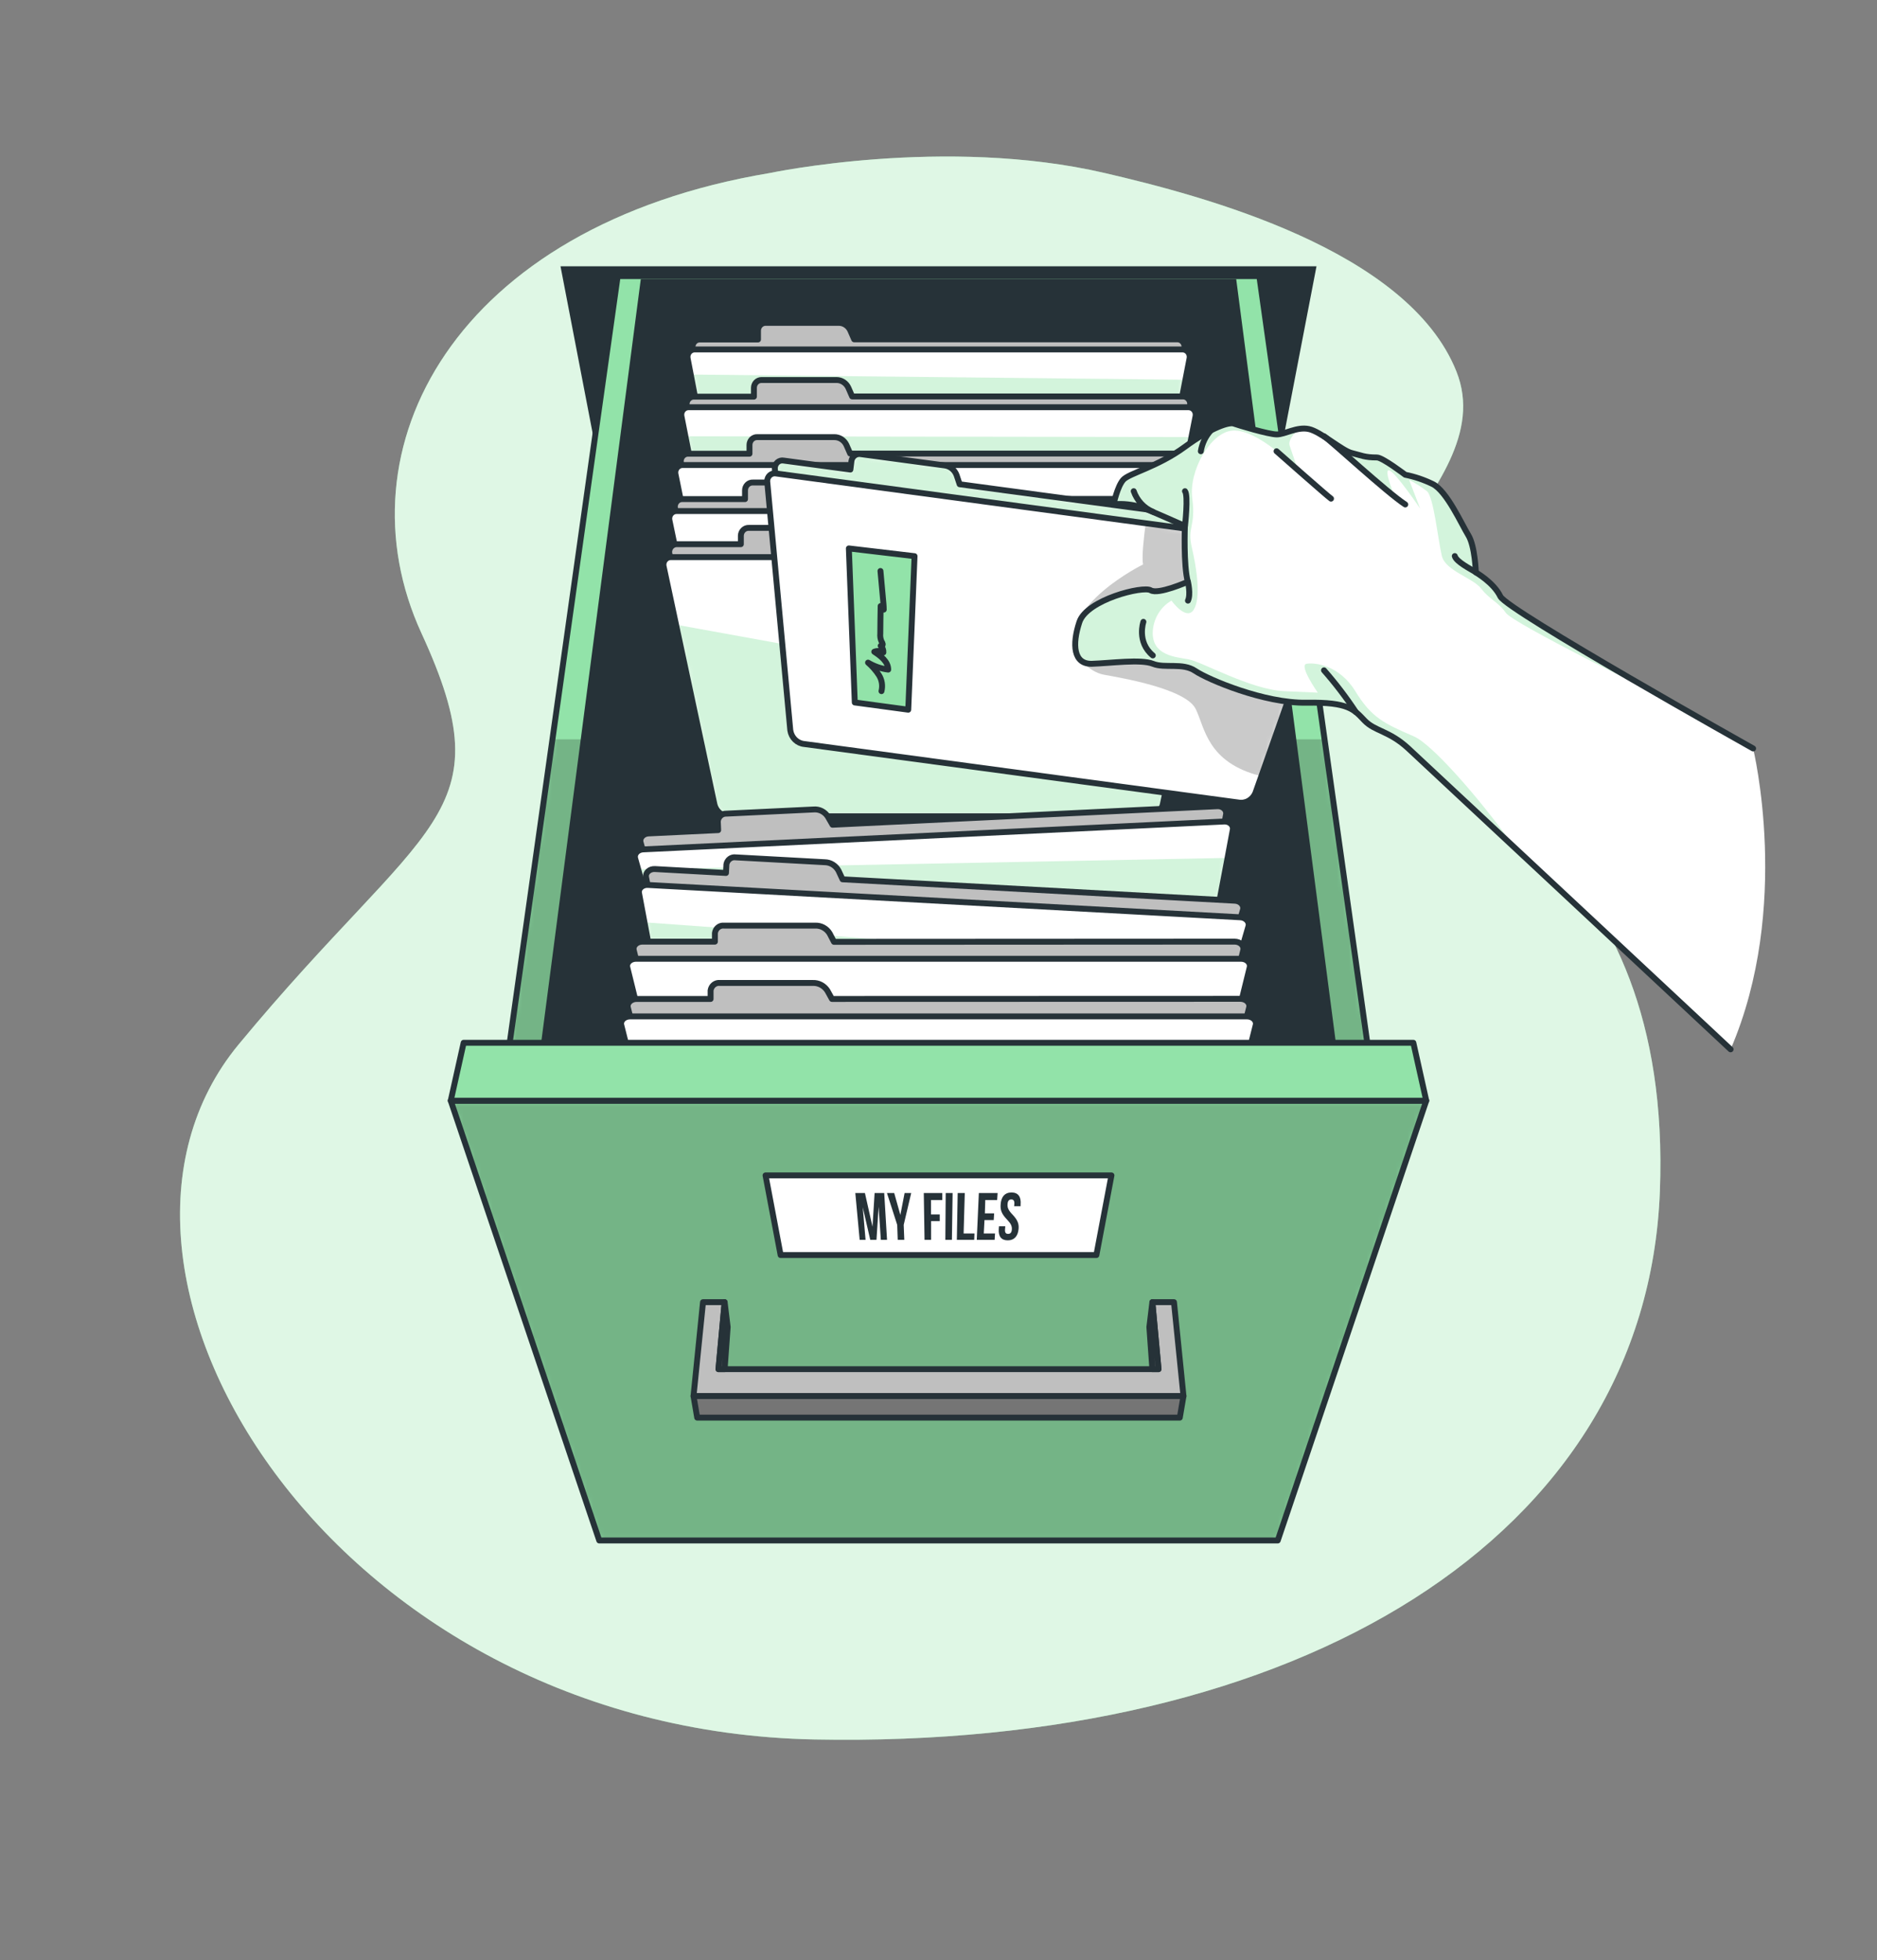 
<svg width="318" height="332" viewBox="0 0 318 332" fill="none" xmlns="http://www.w3.org/2000/svg">
<rect x="0" y="0" width="318" height="332" fill="#808080" stroke="none"/>
<path d="M130.418 29.309C130.418 29.309 160.132 23.021 187.168 29.309C203.704 33.153 238.525 42.27 246.749 62.934C254.972 83.597 215.394 101.227 234.837 122.189C243.225 131.233 283.478 143.158 281.214 201.816C278.95 260.474 219.973 296.23 138.012 294.637C56.051 293.043 8.732 215.229 40.431 176.909C72.129 138.59 85.777 138.477 71.41 107.269C57.043 76.061 76.988 38.24 130.418 29.309Z" fill="#92E3A9"/>
<path opacity="0.7" d="M130.418 29.309C130.418 29.309 160.132 23.021 187.168 29.309C203.704 33.153 238.525 42.27 246.749 62.934C254.972 83.597 215.394 101.227 234.837 122.189C243.225 131.233 283.478 143.158 281.214 201.816C278.95 260.474 219.973 296.23 138.012 294.637C56.051 293.043 8.732 215.229 40.431 176.909C72.129 138.59 85.777 138.477 71.41 107.269C57.043 76.061 76.988 38.24 130.418 29.309Z" fill="white"/>
<path d="M210.249 111.532H107.751L94.961 45.105H223.039L210.249 111.532Z" fill="#263238"/>
<path d="M104.577 47.264L85.701 181.279H232.299L213.423 47.264" fill="#92E3A9"/>
<mask id="mask0_493_6561" style="mask-type:luminance" maskUnits="userSpaceOnUse" x="85" y="47" width="148" height="135">
<path d="M104.577 47.264L85.701 181.279H232.299L213.423 47.264" fill="white"/>
</mask>
<g mask="url(#mask0_493_6561)">
<path opacity="0.3" d="M232.299 181.279H85.701L93.594 125.237H224.406L232.299 181.279Z" fill="black" fill-opacity="0.7"/>
</g>
<path d="M104.577 47.264L85.701 181.279H232.299L213.423 47.264" stroke="#263238" stroke-linecap="round" stroke-linejoin="round"/>
<path d="M209.435 47.264H108.565L91.075 181.279H226.925L209.435 47.264Z" fill="#263238"/>
<path d="M199.469 57.476H144.715L144.079 56.015C143.909 55.618 143.632 55.282 143.282 55.047C142.932 54.811 142.524 54.686 142.108 54.687H129.693C129.356 54.687 129.032 54.827 128.794 55.076C128.555 55.325 128.421 55.663 128.421 56.015V57.502H118.531C118.353 57.503 118.177 57.544 118.015 57.624C117.854 57.704 117.712 57.82 117.599 57.964C117.486 58.108 117.405 58.277 117.361 58.458C117.318 58.638 117.314 58.827 117.348 59.01L125.438 101.008H192.562L200.652 59.01C200.691 58.825 200.69 58.634 200.648 58.45C200.607 58.266 200.527 58.093 200.413 57.946C200.299 57.799 200.156 57.68 199.992 57.599C199.829 57.517 199.65 57.475 199.469 57.476Z" fill="#BFBFBF" stroke="#263238" stroke-linecap="round" stroke-linejoin="round"/>
<path d="M201.536 60.696L200.836 64.322L193.649 101.632C193.546 102.192 193.259 102.697 192.838 103.061C192.416 103.424 191.887 103.623 191.341 103.624H126.659C126.113 103.623 125.584 103.424 125.162 103.061C124.741 102.697 124.454 102.192 124.351 101.632L117.024 63.439L116.496 60.696C116.462 60.515 116.466 60.328 116.508 60.149C116.55 59.97 116.63 59.802 116.741 59.659C116.852 59.515 116.991 59.398 117.15 59.317C117.309 59.236 117.483 59.192 117.66 59.189H200.34C200.52 59.187 200.697 59.228 200.86 59.307C201.023 59.386 201.167 59.502 201.281 59.646C201.396 59.79 201.478 59.959 201.522 60.141C201.566 60.323 201.571 60.513 201.536 60.696Z" fill="white"/>
<mask id="mask1_493_6561" style="mask-type:luminance" maskUnits="userSpaceOnUse" x="116" y="59" width="86" height="45">
<path d="M201.536 60.696L200.836 64.322L193.649 101.632C193.546 102.192 193.259 102.697 192.838 103.061C192.416 103.424 191.887 103.623 191.341 103.624H126.659C126.113 103.623 125.584 103.424 125.162 103.061C124.741 102.697 124.454 102.192 124.351 101.632L117.024 63.439L116.496 60.696C116.462 60.515 116.466 60.328 116.508 60.149C116.55 59.97 116.63 59.802 116.741 59.659C116.852 59.515 116.991 59.398 117.15 59.317C117.309 59.236 117.483 59.192 117.66 59.189H200.34C200.52 59.187 200.697 59.228 200.86 59.307C201.023 59.386 201.167 59.502 201.281 59.646C201.396 59.79 201.478 59.959 201.522 60.141C201.566 60.323 201.571 60.513 201.536 60.696Z" fill="white"/>
</mask>
<g mask="url(#mask1_493_6561)">
<path opacity="0.4" d="M200.836 64.322L193.649 101.632C193.546 102.192 193.259 102.697 192.838 103.061C192.416 103.424 191.887 103.623 191.341 103.624H126.659C126.113 103.623 125.584 103.424 125.162 103.061C124.741 102.697 124.454 102.192 124.351 101.632L117.024 63.438L200.836 64.322Z" fill="#92E3A9"/>
</g>
<path d="M201.536 60.696L200.836 64.322L193.649 101.632C193.546 102.192 193.259 102.697 192.838 103.061C192.416 103.424 191.887 103.623 191.341 103.624H126.659C126.113 103.623 125.584 103.424 125.162 103.061C124.741 102.697 124.454 102.192 124.351 101.632L117.024 63.439L116.496 60.696C116.462 60.515 116.466 60.328 116.508 60.149C116.55 59.97 116.63 59.802 116.741 59.659C116.852 59.515 116.991 59.398 117.15 59.317C117.309 59.236 117.483 59.192 117.66 59.189H200.34C200.52 59.187 200.697 59.228 200.86 59.307C201.023 59.386 201.167 59.502 201.281 59.646C201.396 59.79 201.478 59.959 201.522 60.141C201.566 60.323 201.571 60.513 201.536 60.696Z" stroke="#263238" stroke-linecap="round" stroke-linejoin="round"/>
<path d="M200.442 67.15H144.372L143.736 65.696C143.556 65.297 143.271 64.96 142.914 64.725C142.557 64.489 142.142 64.366 141.72 64.368H129C128.663 64.368 128.339 64.508 128.1 64.757C127.862 65.006 127.728 65.344 127.728 65.696V67.184H117.552C117.372 67.181 117.193 67.221 117.029 67.299C116.866 67.378 116.721 67.493 116.605 67.638C116.489 67.782 116.406 67.951 116.361 68.133C116.315 68.316 116.309 68.506 116.343 68.691L124.611 110.563H193.344L201.612 68.691C201.651 68.507 201.65 68.316 201.609 68.133C201.569 67.95 201.489 67.778 201.377 67.63C201.265 67.483 201.123 67.363 200.961 67.28C200.8 67.197 200.622 67.153 200.442 67.15Z" fill="#BFBFBF" stroke="#263238" stroke-linecap="round" stroke-linejoin="round"/>
<path d="M202.553 70.484L201.854 74.029L194.482 111.3C194.369 111.866 194.072 112.374 193.64 112.737C193.209 113.1 192.671 113.296 192.117 113.292H125.883C125.329 113.296 124.791 113.1 124.36 112.737C123.928 112.374 123.631 111.866 123.518 111.3L116.121 73.903L115.447 70.484C115.413 70.299 115.419 70.108 115.464 69.926C115.509 69.744 115.592 69.575 115.708 69.43C115.824 69.286 115.969 69.17 116.133 69.092C116.296 69.013 116.475 68.974 116.655 68.976H201.345C201.525 68.974 201.704 69.013 201.867 69.092C202.031 69.17 202.176 69.286 202.292 69.43C202.408 69.575 202.491 69.744 202.536 69.926C202.581 70.108 202.587 70.299 202.553 70.484Z" fill="white"/>
<mask id="mask2_493_6561" style="mask-type:luminance" maskUnits="userSpaceOnUse" x="115" y="68" width="88" height="46">
<path d="M202.553 70.484L201.854 74.029L194.482 111.3C194.369 111.866 194.072 112.374 193.64 112.737C193.209 113.1 192.671 113.296 192.117 113.292H125.883C125.329 113.296 124.791 113.1 124.36 112.737C123.928 112.374 123.631 111.866 123.518 111.3L116.121 73.903L115.447 70.484C115.413 70.299 115.419 70.108 115.464 69.926C115.509 69.744 115.592 69.575 115.708 69.43C115.824 69.286 115.969 69.17 116.133 69.092C116.296 69.013 116.475 68.974 116.655 68.976H201.345C201.525 68.974 201.704 69.013 201.867 69.092C202.031 69.17 202.176 69.286 202.292 69.43C202.408 69.575 202.491 69.744 202.536 69.926C202.581 70.108 202.587 70.299 202.553 70.484Z" fill="white"/>
</mask>
<g mask="url(#mask2_493_6561)">
<path opacity="0.4" d="M201.854 74.029L194.482 111.299C194.369 111.866 194.072 112.374 193.64 112.737C193.209 113.1 192.671 113.296 192.117 113.291H125.883C125.329 113.296 124.791 113.1 124.36 112.737C123.928 112.374 123.631 111.866 123.518 111.299L116.121 73.903L201.854 74.029Z" fill="#92E3A9"/>
</g>
<path d="M202.553 70.484L201.854 74.029L194.482 111.3C194.369 111.866 194.072 112.374 193.64 112.737C193.209 113.1 192.671 113.296 192.117 113.292H125.883C125.329 113.296 124.791 113.1 124.36 112.737C123.928 112.374 123.631 111.866 123.518 111.3L116.121 73.903L115.447 70.484C115.413 70.299 115.419 70.108 115.464 69.926C115.509 69.744 115.592 69.575 115.708 69.43C115.824 69.286 115.969 69.17 116.133 69.092C116.296 69.013 116.475 68.974 116.655 68.976H201.345C201.525 68.974 201.704 69.013 201.867 69.092C202.031 69.17 202.176 69.286 202.292 69.43C202.408 69.575 202.491 69.744 202.536 69.926C202.581 70.108 202.587 70.299 202.553 70.484Z" stroke="#263238" stroke-linecap="round" stroke-linejoin="round"/>
<path d="M201.408 76.825H144.035L143.399 75.371C143.212 74.968 142.918 74.629 142.554 74.394C142.189 74.159 141.767 74.037 141.338 74.043H128.288C128.117 74.037 127.948 74.068 127.789 74.132C127.63 74.196 127.486 74.293 127.363 74.417C127.241 74.541 127.144 74.689 127.078 74.853C127.011 75.017 126.977 75.193 126.977 75.371V76.851H116.592C116.41 76.845 116.229 76.882 116.062 76.958C115.896 77.035 115.747 77.149 115.628 77.293C115.51 77.437 115.423 77.606 115.375 77.79C115.327 77.973 115.319 78.165 115.351 78.352L123.829 120.098H194.171L202.649 78.352C202.685 78.163 202.68 77.968 202.635 77.781C202.589 77.595 202.503 77.421 202.383 77.274C202.264 77.127 202.114 77.011 201.945 76.933C201.777 76.855 201.593 76.818 201.408 76.825Z" fill="#BFBFBF" stroke="#263238" stroke-linecap="round" stroke-linejoin="round"/>
<path d="M202.337 78.77H115.663C115.482 78.764 115.302 78.801 115.136 78.877C114.97 78.953 114.823 79.067 114.704 79.21C114.586 79.353 114.5 79.522 114.452 79.705C114.405 79.887 114.397 80.078 114.429 80.264L122.697 120.961C122.819 121.533 123.125 122.043 123.566 122.406C124.006 122.769 124.553 122.962 125.114 122.953H192.892C193.453 122.962 194 122.769 194.441 122.406C194.881 122.043 195.188 121.533 195.309 120.961L203.577 80.264C203.61 80.078 203.602 79.886 203.554 79.703C203.506 79.52 203.419 79.35 203.3 79.207C203.181 79.064 203.033 78.95 202.866 78.875C202.699 78.799 202.519 78.763 202.337 78.77Z" fill="white" stroke="#263238" stroke-linecap="round" stroke-linejoin="round"/>
<path d="M202.382 84.507H143.691L143.024 83.059C142.827 82.654 142.526 82.315 142.153 82.081C141.781 81.846 141.353 81.725 140.919 81.731H127.563C127.39 81.722 127.217 81.749 127.054 81.811C126.892 81.873 126.743 81.969 126.618 82.094C126.492 82.218 126.392 82.368 126.324 82.534C126.255 82.7 126.22 82.879 126.221 83.059V84.54H115.618C115.435 84.531 115.252 84.564 115.082 84.638C114.913 84.712 114.761 84.825 114.639 84.969C114.517 85.112 114.427 85.282 114.377 85.467C114.326 85.651 114.316 85.845 114.346 86.034L123.015 127.66H194.979L203.647 86.034C203.683 85.843 203.677 85.646 203.629 85.458C203.581 85.27 203.493 85.096 203.371 84.948C203.249 84.801 203.097 84.685 202.925 84.609C202.754 84.532 202.568 84.497 202.382 84.507Z" fill="#BFBFBF" stroke="#263238" stroke-linecap="round" stroke-linejoin="round"/>
<path d="M203.329 86.566H114.671C114.487 86.556 114.304 86.589 114.135 86.664C113.965 86.738 113.814 86.851 113.692 86.994C113.57 87.138 113.48 87.308 113.429 87.492C113.378 87.677 113.368 87.87 113.399 88.06L121.851 128.637C121.99 129.207 122.31 129.711 122.76 130.066C123.21 130.421 123.762 130.605 124.325 130.589H193.649C194.213 130.605 194.765 130.421 195.215 130.066C195.664 129.711 195.985 129.207 196.123 128.637L204.576 88.06C204.606 87.873 204.596 87.681 204.547 87.499C204.498 87.316 204.41 87.148 204.291 87.005C204.172 86.862 204.024 86.748 203.857 86.672C203.691 86.597 203.511 86.56 203.329 86.566Z" fill="white" stroke="#263238" stroke-linecap="round" stroke-linejoin="round"/>
<path d="M203.348 92.19H143.348L142.668 90.742C142.461 90.334 142.151 89.994 141.77 89.759C141.389 89.525 140.953 89.405 140.511 89.414H126.882C126.537 89.396 126.2 89.522 125.943 89.763C125.687 90.005 125.533 90.343 125.515 90.703V92.177H114.652C114.471 92.175 114.292 92.214 114.127 92.29C113.962 92.367 113.814 92.479 113.694 92.62C113.573 92.761 113.483 92.927 113.429 93.107C113.375 93.287 113.358 93.477 113.38 93.664L122.246 135.164H195.78L204.646 93.664C204.666 93.475 204.647 93.285 204.59 93.104C204.534 92.924 204.441 92.758 204.318 92.619C204.195 92.479 204.045 92.369 203.878 92.295C203.71 92.221 203.53 92.185 203.348 92.19Z" fill="#BFBFBF" stroke="#263238" stroke-linecap="round" stroke-linejoin="round"/>
<path d="M204.315 94.367H113.685C113.502 94.359 113.32 94.393 113.152 94.468C112.984 94.542 112.833 94.654 112.711 94.796C112.59 94.939 112.5 95.108 112.448 95.291C112.397 95.474 112.385 95.666 112.413 95.855L114.537 105.815L121.05 136.312C121.201 136.889 121.535 137.396 121.997 137.75C122.458 138.105 123.021 138.286 123.594 138.264H194.444C195.017 138.286 195.58 138.105 196.041 137.75C196.503 137.396 196.837 136.889 196.988 136.312L200.168 121.352L205.612 95.861C205.642 95.67 205.631 95.474 205.578 95.288C205.526 95.102 205.434 94.931 205.309 94.788C205.184 94.644 205.03 94.532 204.858 94.459C204.686 94.386 204.5 94.355 204.315 94.367Z" fill="white"/>
<mask id="mask3_493_6561" style="mask-type:luminance" maskUnits="userSpaceOnUse" x="112" y="94" width="94" height="45">
<path d="M204.315 94.367H113.685C113.502 94.359 113.32 94.393 113.152 94.468C112.984 94.542 112.833 94.654 112.711 94.796C112.59 94.939 112.5 95.108 112.448 95.291C112.397 95.474 112.385 95.666 112.413 95.855L114.537 105.815L121.05 136.312C121.201 136.889 121.535 137.396 121.997 137.75C122.458 138.105 123.021 138.286 123.594 138.264H194.444C195.017 138.286 195.58 138.105 196.041 137.75C196.503 137.396 196.837 136.889 196.988 136.312L200.168 121.352L205.612 95.861C205.642 95.67 205.631 95.474 205.578 95.288C205.526 95.102 205.434 94.931 205.309 94.788C205.184 94.644 205.03 94.532 204.858 94.459C204.686 94.386 204.5 94.355 204.315 94.367Z" fill="white"/>
</mask>
<g mask="url(#mask3_493_6561)">
<path opacity="0.4" d="M114.512 105.808L121.024 136.306C121.176 136.883 121.51 137.389 121.971 137.744C122.433 138.098 122.996 138.279 123.568 138.258H194.444C195.017 138.279 195.58 138.098 196.041 137.744C196.503 137.389 196.837 136.883 196.988 136.306L200.168 121.346L114.512 105.808Z" fill="#92E3A9"/>
</g>
<path d="M204.315 94.367H113.685C113.502 94.359 113.32 94.393 113.152 94.468C112.984 94.542 112.833 94.654 112.711 94.796C112.59 94.939 112.5 95.108 112.448 95.291C112.397 95.474 112.385 95.666 112.413 95.855L114.537 105.815L121.05 136.312C121.201 136.889 121.535 137.396 121.997 137.75C122.458 138.105 123.021 138.286 123.594 138.264H194.444C195.017 138.286 195.58 138.105 196.041 137.75C196.503 137.396 196.837 136.889 196.988 136.312L200.168 121.352L205.612 95.861C205.642 95.67 205.631 95.474 205.578 95.288C205.526 95.102 205.434 94.931 205.309 94.788C205.184 94.644 205.03 94.532 204.858 94.459C204.686 94.386 204.5 94.355 204.315 94.367Z" stroke="#263238" stroke-linecap="round" stroke-linejoin="round"/>
<path d="M141.046 139.699L140.244 138.305C139.982 137.902 139.621 137.579 139.2 137.369C138.779 137.159 138.312 137.07 137.847 137.11L123.041 137.82C122.684 137.805 122.335 137.935 122.069 138.183C121.802 138.43 121.637 138.776 121.61 139.148L121.673 140.609L109.869 141.173C108.966 141.213 108.317 141.957 108.533 142.707L119.981 183.211L199.888 179.373L207.718 137.959C207.858 137.189 207.152 136.512 206.242 136.558L141.046 139.699Z" fill="#BFBFBF" stroke="#263238" stroke-linecap="round" stroke-linejoin="round"/>
<path d="M208.862 140.549L207.972 145.316L201.249 180.927C201.083 181.528 200.732 182.055 200.251 182.427C199.769 182.799 199.184 182.995 198.585 182.985L121.584 186.677C120.988 186.745 120.388 186.606 119.875 186.282C119.362 185.958 118.966 185.467 118.748 184.884L108.12 147.235L107.605 145.409C107.395 144.659 108.044 143.915 108.947 143.875L207.406 139.148C208.303 139.108 209.009 139.785 208.862 140.549Z" fill="white"/>
<mask id="mask4_493_6561" style="mask-type:luminance" maskUnits="userSpaceOnUse" x="107" y="139" width="102" height="48">
<path d="M208.862 140.549L207.972 145.316L201.249 180.927C201.083 181.528 200.732 182.055 200.251 182.427C199.769 182.799 199.184 182.995 198.585 182.985L121.584 186.677C120.988 186.745 120.388 186.606 119.875 186.282C119.362 185.958 118.966 185.467 118.748 184.884L108.12 147.235L107.605 145.409C107.395 144.659 108.044 143.915 108.947 143.875L207.406 139.148C208.303 139.108 209.009 139.785 208.862 140.549Z" fill="white"/>
</mask>
<g mask="url(#mask4_493_6561)">
<path opacity="0.4" d="M207.972 145.316L201.249 180.927C201.083 181.528 200.732 182.055 200.251 182.427C199.769 182.799 199.184 182.995 198.585 182.985L121.584 186.677C120.988 186.745 120.388 186.606 119.875 186.282C119.362 185.958 118.966 185.467 118.748 184.884L108.12 147.235L207.972 145.316Z" fill="#92E3A9"/>
</g>
<path d="M208.862 140.549L207.972 145.316L201.249 180.927C201.083 181.528 200.732 182.055 200.251 182.427C199.769 182.799 199.184 182.995 198.585 182.985L121.584 186.677C120.988 186.745 120.388 186.606 119.875 186.282C119.362 185.958 118.966 185.467 118.748 184.884L108.12 147.235L107.605 145.409C107.395 144.659 108.044 143.915 108.947 143.875L207.406 139.148C208.303 139.108 209.009 139.785 208.862 140.549Z" stroke="#263238" stroke-linecap="round" stroke-linejoin="round"/>
<path d="M142.744 148.942L142.063 147.481C141.829 147.051 141.491 146.692 141.082 146.44C140.674 146.189 140.21 146.053 139.736 146.047L124.656 145.223C124.295 145.166 123.926 145.258 123.629 145.48C123.332 145.702 123.13 146.036 123.066 146.412L122.996 147.866L110.963 147.202C110.041 147.149 109.316 147.82 109.456 148.583L117.234 189.944L198.725 194.393L210.586 154.108C210.802 153.357 210.147 152.614 209.225 152.567L142.744 148.942Z" fill="#BFBFBF" stroke="#263238" stroke-linecap="round" stroke-linejoin="round"/>
<path d="M211.508 156.916L209.6 163.477L199.971 196.185C199.739 196.77 199.33 197.26 198.806 197.579C198.282 197.898 197.673 198.029 197.071 197.952L118.544 193.669C117.938 193.678 117.346 193.481 116.857 193.107C116.368 192.733 116.009 192.203 115.835 191.597L109.188 156.226L108.26 151.279C108.114 150.515 108.845 149.845 109.767 149.898L210.147 155.376C211.069 155.429 211.731 156.173 211.508 156.916Z" fill="white"/>
<mask id="mask5_493_6561" style="mask-type:luminance" maskUnits="userSpaceOnUse" x="108" y="149" width="104" height="49">
<path d="M211.508 156.916L209.6 163.477L199.971 196.185C199.739 196.77 199.33 197.26 198.806 197.579C198.282 197.898 197.673 198.029 197.071 197.952L118.544 193.669C117.938 193.678 117.346 193.481 116.857 193.107C116.368 192.733 116.009 192.203 115.835 191.597L109.188 156.226L108.26 151.279C108.114 150.515 108.845 149.845 109.767 149.898L210.147 155.376C211.069 155.429 211.731 156.173 211.508 156.916Z" fill="white"/>
</mask>
<g mask="url(#mask5_493_6561)">
<path opacity="0.4" d="M209.575 163.477L199.946 196.186C199.714 196.771 199.305 197.26 198.781 197.579C198.257 197.898 197.647 198.029 197.046 197.952L118.519 193.669C117.913 193.678 117.32 193.481 116.831 193.107C116.342 192.734 115.984 192.203 115.809 191.597L109.163 156.226L209.575 163.477Z" fill="#92E3A9"/>
</g>
<path d="M211.508 156.916L209.6 163.477L199.971 196.185C199.739 196.77 199.33 197.26 198.806 197.579C198.282 197.898 197.673 198.029 197.071 197.952L118.544 193.669C117.938 193.678 117.346 193.481 116.857 193.107C116.368 192.733 116.009 192.203 115.835 191.597L109.188 156.226L108.26 151.279C108.114 150.515 108.845 149.845 109.767 149.898L210.147 155.376C211.069 155.429 211.731 156.173 211.508 156.916Z" stroke="#263238" stroke-linecap="round" stroke-linejoin="round"/>
<path d="M141.294 159.533L140.556 158.112C140.295 157.689 139.933 157.344 139.506 157.111C139.079 156.878 138.602 156.766 138.12 156.784H122.672C122.306 156.742 121.939 156.851 121.649 157.088C121.359 157.325 121.169 157.671 121.12 158.052V159.499H108.832C107.891 159.499 107.185 160.203 107.37 160.96L117.393 201.71H200.607L210.63 160.96C210.815 160.203 210.109 159.499 209.168 159.499L141.294 159.533Z" fill="#BFBFBF" stroke="#263238" stroke-linecap="round" stroke-linejoin="round"/>
<path d="M199.068 205.501H118.932C117.546 205.501 116.343 204.698 116.07 203.589L106.276 163.862C106.085 163.105 106.791 162.401 107.738 162.401H210.262C211.209 162.401 211.915 163.105 211.724 163.862L201.955 203.589C201.682 204.698 200.48 205.501 199.068 205.501Z" fill="white" stroke="#263238" stroke-linecap="round" stroke-linejoin="round"/>
<path d="M140.95 169.207L140.168 167.793C139.893 167.374 139.521 167.035 139.086 166.808C138.65 166.582 138.167 166.475 137.681 166.498H121.972C121.602 166.453 121.229 166.56 120.934 166.796C120.638 167.033 120.442 167.381 120.388 167.766V169.207H107.866C106.899 169.207 106.18 169.911 106.371 170.668L116.592 211.292H201.408L211.629 170.648C211.82 169.891 211.101 169.187 210.134 169.187L140.95 169.207Z" fill="#BFBFBF" stroke="#263238" stroke-linecap="round" stroke-linejoin="round"/>
<path d="M199.869 215.136H118.131C116.719 215.136 115.498 214.333 115.218 213.224L105.252 173.623C105.067 172.866 105.786 172.162 106.746 172.162H211.254C212.214 172.162 212.933 172.866 212.748 173.623L202.782 213.224C202.502 214.359 201.281 215.136 199.869 215.136Z" fill="white" stroke="#263238" stroke-linecap="round" stroke-linejoin="round"/>
<path d="M216.475 260.932H101.525L76.365 186.438H241.635L216.475 260.932Z" fill="#92E3A9"/>
<mask id="mask6_493_6561" style="mask-type:luminance" maskUnits="userSpaceOnUse" x="76" y="186" width="166" height="75">
<path d="M216.475 260.932H101.525L76.365 186.438H241.635L216.475 260.932Z" fill="white"/>
</mask>
<g mask="url(#mask6_493_6561)">
<path opacity="0.3" d="M216.475 260.932H101.525L76.365 186.438H241.635L216.475 260.932Z" fill="black" fill-opacity="0.7"/>
</g>
<path d="M216.475 260.932H101.525L76.365 186.438H241.635L216.475 260.932Z" stroke="#263238" stroke-linecap="round" stroke-linejoin="round"/>
<path d="M239.448 176.63H78.552L76.365 186.438H241.635L239.448 176.63Z" fill="#92E3A9" stroke="#263238" stroke-linecap="round" stroke-linejoin="round"/>
<path d="M119.104 220.567L117.495 236.47H200.505L198.896 220.567H195.233L196.276 231.915H121.724L122.767 220.567H119.104Z" fill="#BFBFBF" stroke="#263238" stroke-linecap="round" stroke-linejoin="round"/>
<path d="M199.882 240.122H118.118L117.495 236.47H200.505L199.882 240.122Z" fill="#757575" stroke="#263238" stroke-linecap="round" stroke-linejoin="round"/>
<path d="M195.233 220.567L194.724 224.784L195.233 231.915H196.276L195.233 220.567Z" fill="#757575" stroke="#263238" stroke-linecap="round" stroke-linejoin="round"/>
<path d="M122.767 220.567L123.282 224.784L122.767 231.915H121.724L122.767 220.567Z" fill="#757575" stroke="#263238" stroke-linecap="round" stroke-linejoin="round"/>
<path d="M185.75 212.586H132.25L129.699 199.094H188.301L185.75 212.586Z" fill="white" stroke="#263238" stroke-linecap="round" stroke-linejoin="round"/>
<path d="M147.819 207.792L148.175 202.075H149.803L150.28 210.01H149.231L148.856 204.406L148.493 210.01H147.438L146.166 204.486L146.643 210.01H145.644L144.906 202.075H146.534L147.819 207.792Z" fill="#263238"/>
<path d="M152.004 207.474L150.268 202.075H151.495L152.538 205.794L153.257 202.075H154.376L153.104 207.474L153.206 210.01H152.093L152.004 207.474Z" fill="#263238"/>
<path d="M157.728 205.707H159.21V206.836H157.747V210.01H156.634L156.507 202.075H159.636V203.264H157.728V205.707Z" fill="#263238"/>
<path d="M160.221 202.075H161.391L161.271 210.01H160.158L160.221 202.075Z" fill="#263238"/>
<path d="M162.25 202.075H163.452L163.255 208.928H165.093L165.048 210.01H162.11L162.25 202.075Z" fill="#263238"/>
<path d="M166.855 205.521H168.426L168.356 206.657H166.791L166.67 208.928H168.578L168.508 210.01H165.481L165.837 202.075H169.017L168.934 203.264H166.925L166.855 205.521Z" fill="#263238"/>
<path d="M171.37 201.982C172.515 201.982 173.03 202.739 172.909 204.06V204.313H171.815L171.847 203.974C171.898 203.39 171.701 203.164 171.332 203.164C170.963 203.164 170.734 203.39 170.696 203.974C170.658 204.558 170.842 205.003 171.536 205.727C172.407 206.643 172.649 207.294 172.566 208.177C172.451 209.405 171.822 210.096 170.734 210.096C169.647 210.096 169.125 209.432 169.208 208.177L169.246 207.706H170.314L170.27 208.257C170.225 208.808 170.435 209 170.791 209C171.148 209 171.389 208.808 171.427 208.257C171.466 207.706 171.288 207.274 170.601 206.564C169.717 205.647 169.456 204.983 169.526 204.06C169.589 202.739 170.232 201.982 171.37 201.982Z" fill="#263238"/>
<path d="M162.581 82.024L162.059 80.463C161.89 80.019 161.607 79.631 161.242 79.343C160.876 79.055 160.442 78.878 159.986 78.83L145.841 76.924C145.49 76.854 145.126 76.932 144.829 77.141C144.532 77.35 144.327 77.673 144.258 78.04L144.073 79.534L132.803 78.02C132.616 77.979 132.422 77.982 132.236 78.031C132.05 78.079 131.877 78.17 131.73 78.297C131.582 78.425 131.465 78.586 131.385 78.768C131.306 78.95 131.266 79.148 131.27 79.348L135.284 122.601L211.604 132.873L225.99 92.097C226.042 91.905 226.051 91.703 226.019 91.507C225.986 91.311 225.911 91.125 225.8 90.963C225.688 90.801 225.544 90.667 225.376 90.571C225.209 90.475 225.023 90.42 224.832 90.41L162.581 82.024Z" fill="white"/>
<mask id="mask7_493_6561" style="mask-type:luminance" maskUnits="userSpaceOnUse" x="131" y="76" width="96" height="57">
<path d="M162.581 82.024L162.059 80.463C161.89 80.019 161.607 79.631 161.242 79.343C160.876 79.055 160.442 78.878 159.986 78.83L145.841 76.924C145.49 76.854 145.126 76.932 144.829 77.141C144.532 77.35 144.327 77.673 144.258 78.04L144.073 79.534L132.803 78.02C132.616 77.979 132.422 77.982 132.236 78.031C132.05 78.079 131.877 78.17 131.73 78.297C131.582 78.425 131.465 78.586 131.385 78.768C131.306 78.95 131.266 79.148 131.27 79.348L135.284 122.601L211.604 132.873L225.99 92.097C226.042 91.905 226.051 91.703 226.019 91.507C225.986 91.311 225.911 91.125 225.8 90.963C225.688 90.801 225.544 90.667 225.376 90.571C225.209 90.475 225.023 90.42 224.832 90.41L162.581 82.024Z" fill="white"/>
</mask>
<g mask="url(#mask7_493_6561)">
<path opacity="0.4" d="M162.581 82.024L162.059 80.463C161.89 80.019 161.607 79.631 161.242 79.343C160.876 79.055 160.442 78.878 159.986 78.83L145.841 76.924C145.49 76.854 145.126 76.932 144.829 77.141C144.532 77.35 144.327 77.673 144.258 78.04L144.073 79.534L132.803 78.02C132.616 77.979 132.422 77.982 132.236 78.031C132.05 78.079 131.877 78.17 131.73 78.297C131.582 78.425 131.465 78.586 131.385 78.768C131.306 78.95 131.266 79.148 131.27 79.348L135.284 122.601L211.604 132.873L225.99 92.097C226.042 91.905 226.051 91.703 226.019 91.507C225.986 91.311 225.911 91.125 225.8 90.963C225.688 90.801 225.544 90.667 225.376 90.571C225.209 90.475 225.023 90.42 224.832 90.41L162.581 82.024Z" fill="#92E3A9"/>
</g>
<path d="M162.581 82.024L162.059 80.463C161.89 80.019 161.607 79.631 161.242 79.343C160.876 79.055 160.442 78.878 159.986 78.83L145.841 76.924C145.49 76.854 145.126 76.932 144.829 77.141C144.532 77.35 144.327 77.673 144.258 78.04L144.073 79.534L132.803 78.02C132.616 77.979 132.422 77.982 132.236 78.031C132.05 78.079 131.877 78.17 131.73 78.297C131.582 78.425 131.465 78.586 131.385 78.768C131.306 78.95 131.266 79.148 131.27 79.348L135.284 122.601L211.604 132.873L225.99 92.097C226.042 91.905 226.051 91.703 226.019 91.507C225.986 91.311 225.911 91.125 225.8 90.963C225.688 90.801 225.544 90.667 225.376 90.571C225.209 90.475 225.023 90.42 224.832 90.41L162.581 82.024Z" stroke="#263238" stroke-linecap="round" stroke-linejoin="round"/>
<path d="M226.721 94.547L213.696 131.472L212.691 134.314C212.456 134.88 212.045 135.348 211.525 135.642C211.005 135.936 210.406 136.039 209.823 135.934L136.269 126.027C135.68 125.973 135.125 125.714 134.694 125.291C134.263 124.869 133.98 124.307 133.891 123.697L129.979 81.532C129.975 81.333 130.014 81.134 130.094 80.953C130.174 80.771 130.291 80.61 130.439 80.482C130.586 80.355 130.759 80.263 130.945 80.215C131.131 80.167 131.325 80.163 131.512 80.204L194.107 88.631L225.564 92.86C225.754 92.871 225.94 92.926 226.108 93.022C226.275 93.117 226.42 93.251 226.531 93.413C226.642 93.575 226.717 93.761 226.75 93.957C226.783 94.154 226.773 94.355 226.721 94.547Z" fill="white"/>
<mask id="mask8_493_6561" style="mask-type:luminance" maskUnits="userSpaceOnUse" x="129" y="80" width="98" height="56">
<path d="M226.721 94.547L213.696 131.472L212.691 134.314C212.456 134.88 212.045 135.348 211.525 135.642C211.005 135.936 210.406 136.039 209.823 135.934L136.269 126.027C135.68 125.973 135.125 125.714 134.694 125.291C134.263 124.869 133.98 124.307 133.891 123.697L129.979 81.532C129.975 81.333 130.014 81.134 130.094 80.953C130.174 80.771 130.291 80.61 130.439 80.482C130.586 80.355 130.759 80.263 130.945 80.215C131.131 80.167 131.325 80.163 131.512 80.204L194.107 88.631L225.564 92.86C225.754 92.871 225.94 92.926 226.108 93.022C226.275 93.117 226.42 93.251 226.531 93.413C226.642 93.575 226.717 93.761 226.75 93.957C226.783 94.154 226.773 94.355 226.721 94.547Z" fill="white"/>
</mask>
<g mask="url(#mask8_493_6561)">
<path opacity="0.3" d="M226.721 94.547L213.696 131.472C204.468 129.195 204.118 123.192 202.572 120.084C200.868 116.658 190.062 114.839 187.041 114.288C184.02 113.737 182.182 110.543 182.182 110.543C179.46 102.575 193.668 95.603 193.668 95.603C193.389 94.507 193.802 90.915 194.101 88.644L225.557 92.874C225.747 92.884 225.932 92.938 226.099 93.032C226.266 93.127 226.411 93.259 226.523 93.42C226.634 93.58 226.71 93.765 226.744 93.96C226.779 94.155 226.771 94.356 226.721 94.547Z" fill="black" fill-opacity="0.7"/>
</g>
<path d="M226.721 94.547L213.696 131.472L212.691 134.314C212.456 134.88 212.045 135.348 211.525 135.642C211.005 135.936 210.406 136.039 209.823 135.934L136.269 126.027C135.68 125.973 135.125 125.714 134.694 125.291C134.263 124.869 133.98 124.307 133.891 123.697L129.979 81.532C129.975 81.333 130.014 81.134 130.094 80.953C130.174 80.771 130.291 80.61 130.439 80.482C130.586 80.355 130.759 80.263 130.945 80.215C131.131 80.167 131.325 80.163 131.512 80.204L194.107 88.631L225.564 92.86C225.754 92.871 225.94 92.926 226.108 93.022C226.275 93.117 226.42 93.251 226.531 93.413C226.642 93.575 226.717 93.761 226.75 93.957C226.783 94.154 226.773 94.355 226.721 94.547Z" stroke="#263238" stroke-linecap="round" stroke-linejoin="round"/>
<path d="M143.812 92.894L144.817 118.989L153.874 120.211L154.942 94.208L143.812 92.894Z" fill="#92E3A9" stroke="#263238" stroke-linecap="round" stroke-linejoin="round"/>
<path d="M149.339 117.07C149.454 116.608 149.475 116.127 149.399 115.656C149.323 115.186 149.153 114.738 148.9 114.341C148.386 113.552 147.767 112.844 147.062 112.236C148.113 112.865 149.275 113.267 150.478 113.418C150.478 112.057 149.206 111.114 148.118 110.397C148.367 110.296 148.634 110.254 148.901 110.275C149.167 110.295 149.425 110.378 149.657 110.516C149.673 110.305 149.64 110.093 149.562 109.898C149.483 109.703 149.361 109.53 149.206 109.394C149.346 109.52 149.562 109.321 149.555 109.135C149.521 108.949 149.445 108.773 149.333 108.624C149.162 108.222 149.094 107.78 149.136 107.342C149.136 105.782 149.18 104.215 149.199 102.654C149.221 102.797 149.281 102.93 149.374 103.038C149.466 103.145 149.587 103.222 149.721 103.259C149.721 102.641 149.651 102.024 149.594 101.406C149.454 99.846 149.314 98.279 149.167 96.718" stroke="#263238" stroke-linecap="round" stroke-linejoin="round"/>
<path d="M293.196 177.739C293.196 177.739 241.871 129.799 238.602 126.777C235.333 123.756 232.941 123.889 231.18 122.05C229.418 120.21 228.534 118.902 221.366 119.028C214.198 119.155 204.633 115.091 202.496 113.643C200.359 112.196 197.338 113.252 195.322 112.435C193.306 111.618 188.154 112.335 185.006 112.435C181.858 112.535 181.61 109.181 182.869 105.37C184.128 101.559 193.681 99.201 194.953 99.985C196.225 100.768 201.243 98.544 201.243 98.544C200.486 95.782 200.741 89.082 200.741 89.082C200.741 89.082 195.456 86.718 193.446 85.935C191.897 85.447 190.275 85.269 188.663 85.41C188.663 85.41 189.299 82.396 190.298 81.273C191.296 80.151 196.085 79.102 200.741 75.689C205.396 72.276 208.29 71.486 209.009 71.745C209.727 72.004 214.923 73.584 216.31 73.584C217.696 73.584 219.706 72.256 221.716 72.668C223.726 73.08 227.376 76.347 229.011 76.738C230.645 77.13 231.148 77.489 233.291 77.489C234.232 77.489 238.074 80.417 238.074 80.417C239.682 80.738 241.246 81.266 242.729 81.991C245.114 83.172 247.633 88.823 248.765 90.662C249.897 92.502 250.037 96.964 250.037 96.964C250.037 96.964 253.058 98.67 254.19 101.034C255.322 103.398 297.012 126.777 297.012 126.777C297.012 126.777 303.582 153.663 293.196 177.739Z" fill="white"/>
<path opacity="0.4" d="M256.651 143.59C247.455 134.998 239.823 127.88 238.627 126.777C235.352 123.756 232.967 123.889 231.205 122.05C229.443 120.21 228.559 118.902 221.392 119.028C214.224 119.155 204.658 115.091 202.521 113.643C200.385 112.196 197.364 113.252 195.347 112.435C193.331 111.618 188.18 112.335 185.031 112.435C181.883 112.535 181.635 109.181 182.895 105.37C184.154 101.559 193.707 99.201 194.979 99.985C196.251 100.768 201.269 98.544 201.269 98.544C200.512 95.782 200.766 89.082 200.766 89.082C200.766 89.082 195.481 86.718 193.471 85.935C191.923 85.447 190.3 85.269 188.688 85.41C188.688 85.41 189.324 82.396 190.323 81.273C191.322 80.151 196.111 79.102 200.766 75.689C205.422 72.276 208.315 71.486 209.034 71.745C209.753 72.004 214.949 73.584 216.335 73.584C217.385 73.584 218.803 72.827 220.31 72.635C219.089 73.345 218.243 74.7 218.472 75.424C218.835 76.566 219.859 79.474 219.916 79.66C219.643 79.381 213.047 72.582 208.786 72.934C205.104 73.232 201.364 79.706 201.994 84.461C202.623 89.215 201.097 89.215 201.924 92.761C202.75 96.306 203.501 101.3 202.242 103.272C200.982 105.244 198.47 101.738 198.47 101.738C197.527 102.278 196.736 103.068 196.178 104.029C195.62 104.989 195.314 106.086 195.29 107.209C195.29 111.021 199.106 111.28 201.358 111.678C203.609 112.076 211.915 116.824 217.588 117.076L223.261 117.322C223.261 117.322 219.986 112.674 221.353 112.435C222.721 112.196 226.887 112.621 229.621 117.083C232.356 121.545 234.455 122.534 239.524 124.726C242.52 125.981 250.419 134.885 256.651 143.59Z" fill="#92E3A9"/>
<path opacity="0.4" d="M281.786 118.125C281.017 117.747 256.346 105.609 255.106 103.796C253.866 101.984 252.339 101.539 250.953 99.713C249.566 97.887 244.917 96.705 244.288 94.208C243.658 91.711 242.901 84.135 241.744 83.199C240.792 82.47 239.784 81.826 238.729 81.273L240.599 86.141C240.599 86.141 236.338 79.839 235.326 79.666C234.315 79.494 236.42 84.248 236.236 84.102C236.051 83.956 231.434 79.454 227.567 76.041C228.026 76.33 228.52 76.553 229.036 76.705C230.677 77.097 231.173 77.455 233.317 77.455C234.258 77.455 238.099 80.384 238.099 80.384C239.708 80.704 241.272 81.233 242.755 81.957C245.14 83.139 247.658 88.79 248.79 90.629C249.923 92.468 250.062 96.93 250.062 96.93C250.062 96.93 253.083 98.637 254.216 101.001C254.896 102.435 269.772 111.206 281.786 118.125Z" fill="#92E3A9"/>
<path d="M293.196 177.739C293.196 177.739 241.871 129.799 238.602 126.777C235.333 123.756 232.941 123.889 231.18 122.05C229.418 120.21 228.534 118.902 221.366 119.028C214.198 119.155 204.633 115.091 202.496 113.643C200.359 112.196 197.338 113.252 195.322 112.435C193.306 111.618 188.154 112.335 185.006 112.435C181.858 112.535 181.61 109.181 182.869 105.37C184.128 101.559 193.681 99.201 194.953 99.985C196.225 100.768 201.243 98.544 201.243 98.544C200.486 95.782 200.741 89.082 200.741 89.082C200.741 89.082 195.456 86.718 193.446 85.935C191.897 85.447 190.275 85.269 188.663 85.41C188.663 85.41 189.299 82.396 190.298 81.273C191.296 80.151 196.085 79.102 200.741 75.689C205.396 72.276 208.29 71.486 209.009 71.745C209.727 72.004 214.923 73.584 216.31 73.584C217.696 73.584 219.706 72.256 221.716 72.668C223.726 73.08 227.376 76.347 229.011 76.738C230.645 77.13 231.148 77.489 233.291 77.489C234.232 77.489 238.074 80.417 238.074 80.417C239.682 80.738 241.246 81.266 242.729 81.991C245.114 83.172 247.633 88.823 248.765 90.662C249.897 92.502 250.037 96.964 250.037 96.964C250.037 96.964 253.058 98.67 254.19 101.034C255.322 103.398 297.012 126.777 297.012 126.777" stroke="#263238" stroke-linecap="round" stroke-linejoin="round"/>
<path d="M200.76 89.082C200.76 89.082 201.345 83.916 200.76 83.199" stroke="#263238" stroke-linecap="round" stroke-linejoin="round"/>
<path d="M216.272 76.433C216.272 76.433 224.832 83.996 225.5 84.461" stroke="#263238" stroke-linecap="round" stroke-linejoin="round"/>
<path d="M224.311 73.89C225.487 74.653 234.977 83.438 238.08 85.45" stroke="#263238" stroke-linecap="round" stroke-linejoin="round"/>
<path d="M250.075 96.944C249.153 96.38 246.717 95.151 246.469 94.189" stroke="#263238" stroke-linecap="round" stroke-linejoin="round"/>
<path d="M201.262 98.544C201.262 98.544 201.765 100.689 201.262 101.738" stroke="#263238" stroke-linecap="round" stroke-linejoin="round"/>
<path d="M193.713 105.33C193.713 105.33 192.543 108.743 195.309 111.021" stroke="#263238" stroke-linecap="round" stroke-linejoin="round"/>
<path d="M205.123 72.934C204.241 73.899 203.656 75.118 203.444 76.433" stroke="#263238" stroke-linecap="round" stroke-linejoin="round"/>
<path d="M192.072 83.199C192.35 83.99 192.785 84.711 193.348 85.314C193.912 85.917 194.591 86.389 195.341 86.698" stroke="#263238" stroke-linecap="round" stroke-linejoin="round"/>
<path d="M229.691 120.589C228.056 118.113 226.258 115.759 224.311 113.544" stroke="#263238" stroke-linecap="round" stroke-linejoin="round"/>
</svg>
